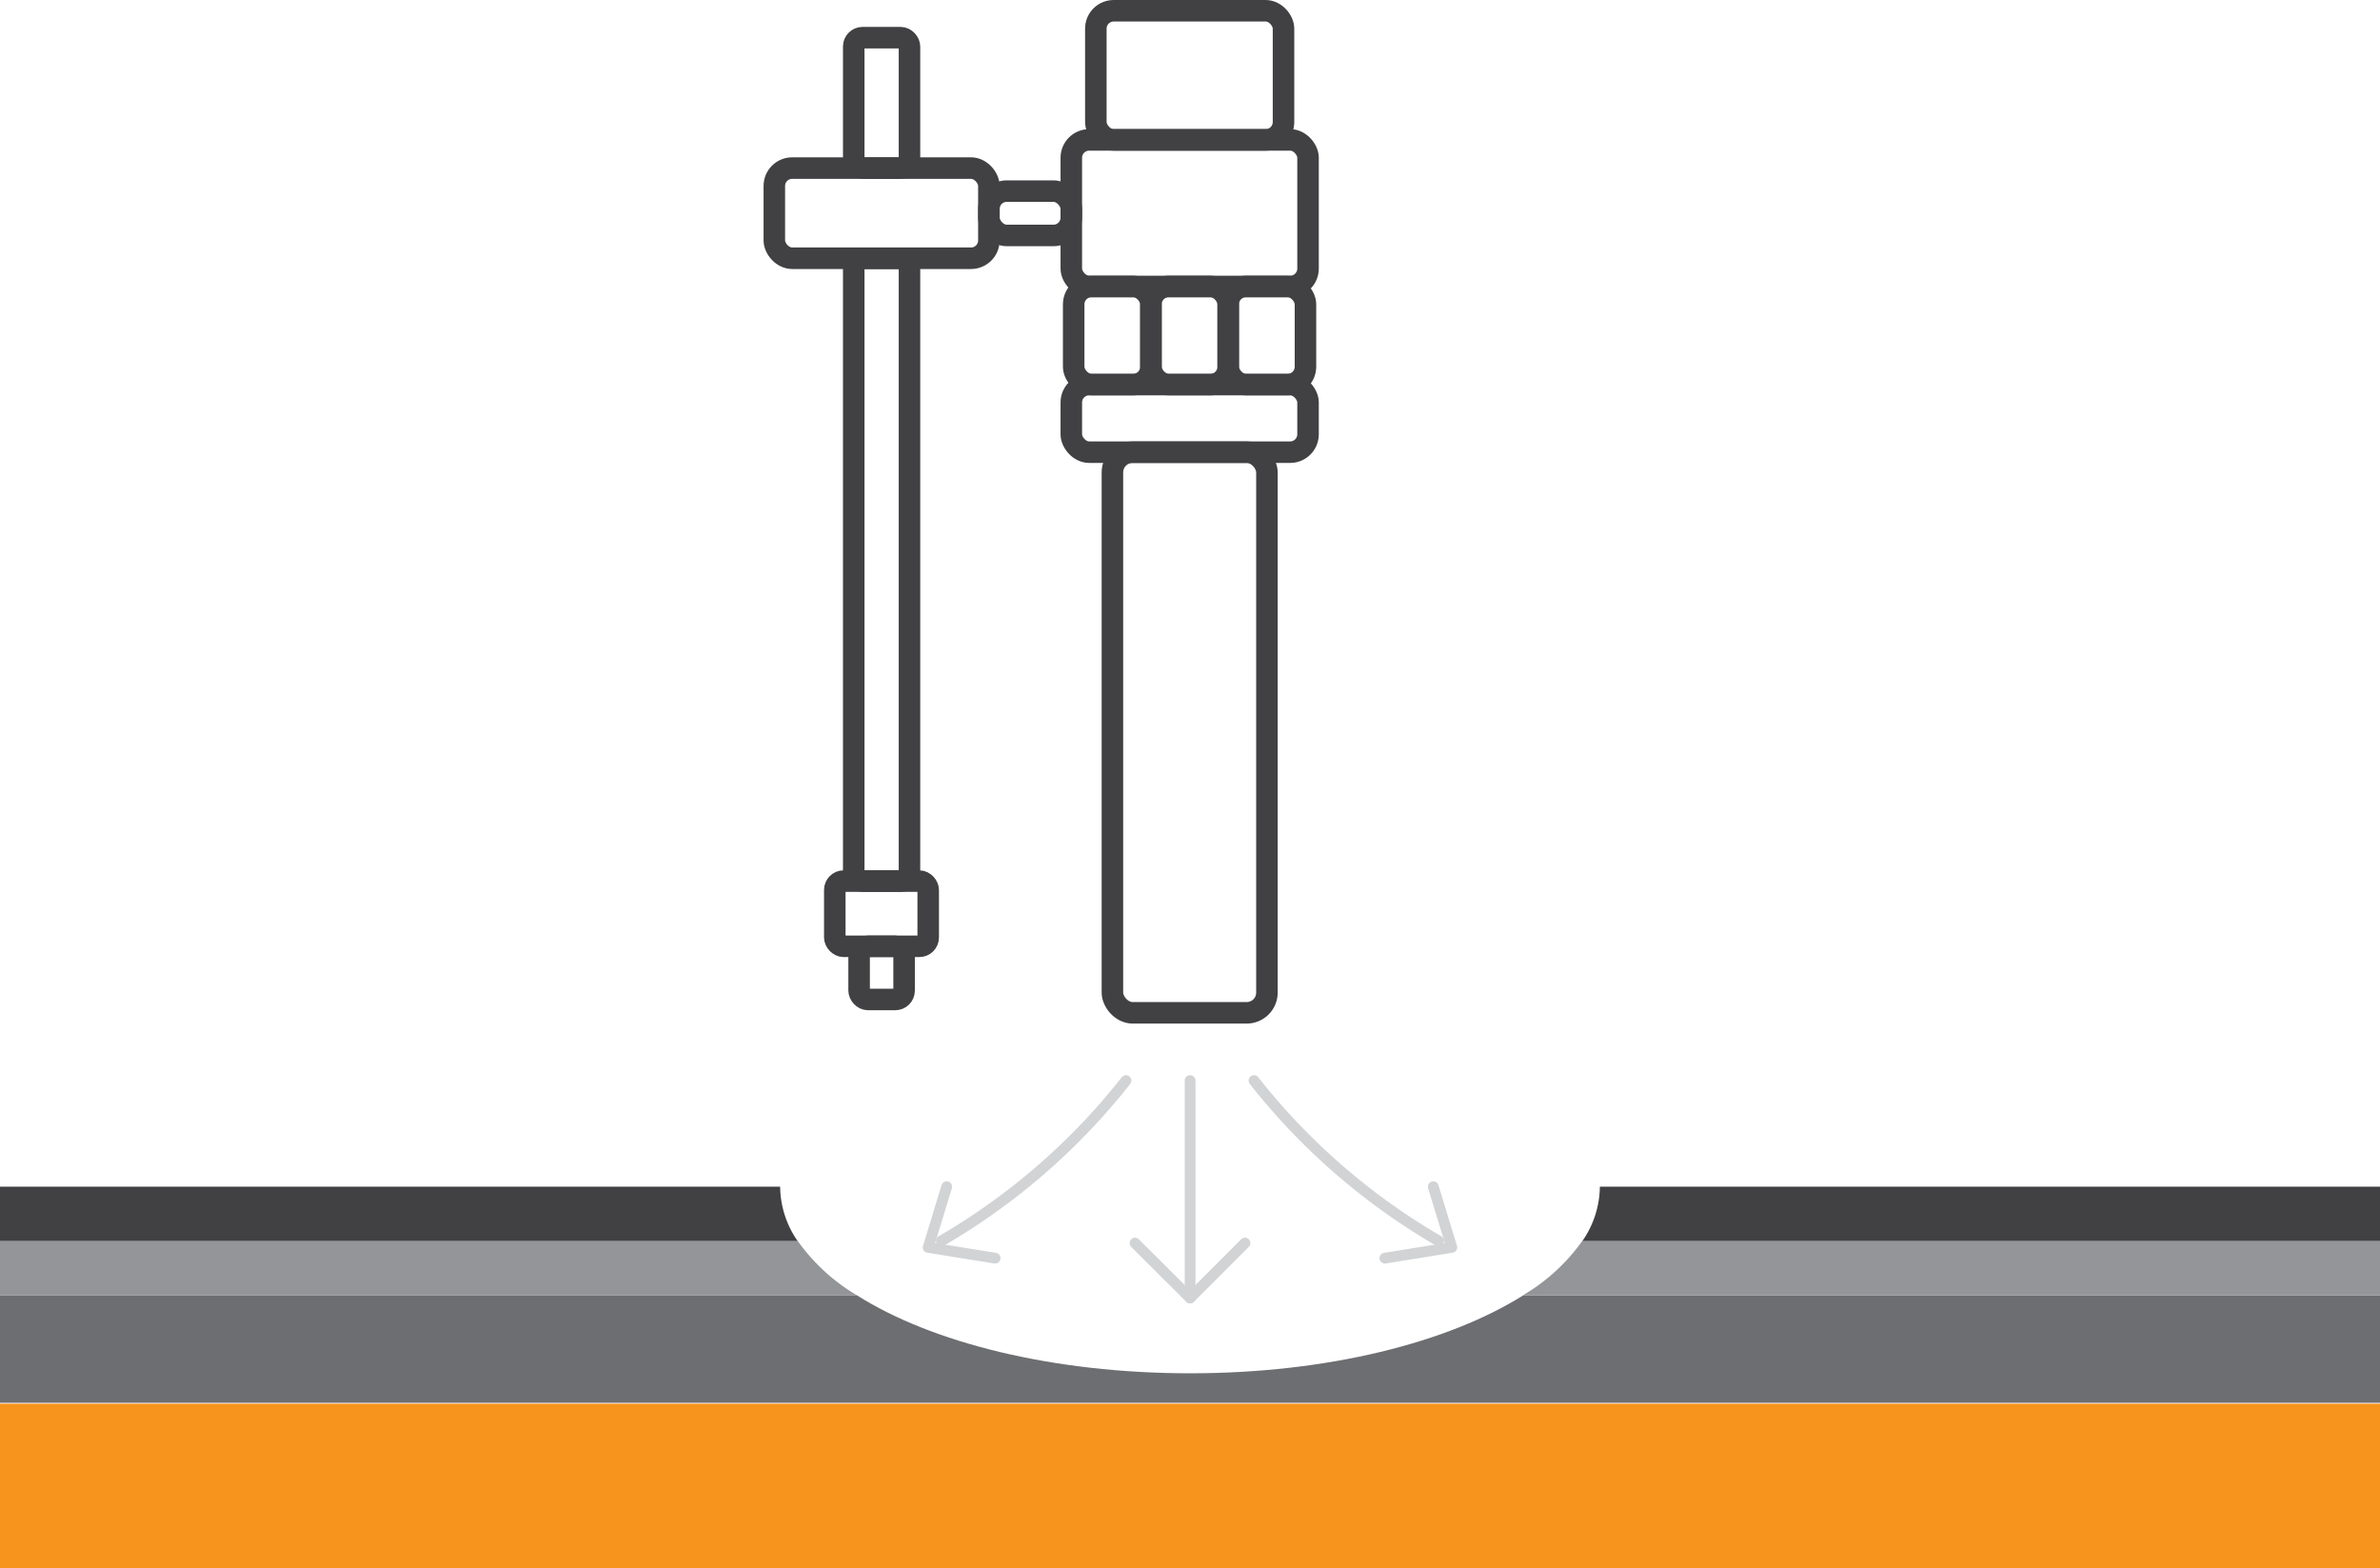 <svg xmlns="http://www.w3.org/2000/svg" viewBox="0 0 110.59 72.87"><defs><style>.cls-1{fill:#f7941d;}.cls-2{fill:#6d6e71;}.cls-3{fill:#939598;}.cls-4{fill:#414042;}.cls-5,.cls-6{fill:none;}.cls-5{stroke:#414042;stroke-miterlimit:10;}.cls-6{stroke:#d1d3d4;stroke-linecap:round;stroke-linejoin:round;stroke-width:0.5px;}</style></defs><title>step-1</title><g id="Слой_2" data-name="Слой 2"><g id="Слой_1-2" data-name="Слой 1"><rect class="cls-1" y="65.22" width="110.59" height="7.66"/><path class="cls-2" d="M110.59,60.18v5H0v-5H39.81c3.46,2.2,9.1,3.63,15.49,3.63s12-1.43,15.49-3.63Z"/><path class="cls-3" d="M39.81,60.18H0V57.65H37.06A8.94,8.94,0,0,0,39.81,60.18Z"/><path class="cls-3" d="M110.59,57.65v2.52H70.79a8.91,8.91,0,0,0,2.74-2.52Z"/><path class="cls-4" d="M36.25,55.14a4.5,4.5,0,0,0,.81,2.52H0V55.14Z"/><path class="cls-4" d="M110.59,55.14v2.52H73.53a4.5,4.5,0,0,0,.81-2.52Z"/><rect class="cls-5" x="49.78" y="17.87" width="11" height="3.14" rx="0.83" ry="0.83"/><rect class="cls-5" x="49.78" y="6.5" width="11" height="6.81" rx="0.83" ry="0.83"/><rect class="cls-5" x="50.92" y="0.5" width="8.72" height="6" rx="0.83" ry="0.83"/><rect class="cls-5" x="35.98" y="7.81" width="9.97" height="4.19" rx="0.83" ry="0.83"/><rect class="cls-5" x="45.95" y="8.88" width="3.83" height="2.06" rx="0.83" ry="0.83"/><rect class="cls-5" x="53.48" y="13.31" width="3.59" height="4.56" rx="0.83" ry="0.83"/><rect class="cls-5" x="49.89" y="13.31" width="3.59" height="4.56" rx="0.83" ry="0.83"/><rect class="cls-5" x="39.67" y="1.75" width="2.59" height="6.06" rx="0.41" ry="0.41"/><rect class="cls-5" x="38.79" y="40.94" width="4.34" height="3.03" rx="0.41" ry="0.41"/><rect class="cls-5" x="39.92" y="43.97" width="2.09" height="2.47" rx="0.41" ry="0.41"/><rect class="cls-5" x="39.67" y="12" width="2.59" height="28.94" rx="0.41" ry="0.41"/><rect class="cls-5" x="57.07" y="13.31" width="3.59" height="4.56" rx="0.83" ry="0.83"/><rect class="cls-5" x="51.69" y="21.01" width="7.18" height="26.05" rx="0.94" ry="0.94"/><path class="cls-6" d="M52.32,50.21a30.25,30.25,0,0,1-8.58,7.45"/><polyline class="cls-6" points="43.99 55.14 43.13 57.96 46.24 58.46"/><path class="cls-6" d="M58.27,50.21a30.25,30.25,0,0,0,8.58,7.45"/><polyline class="cls-6" points="66.6 55.14 67.46 57.96 64.35 58.46"/><polyline class="cls-6" points="57.85 57.76 55.3 60.31 52.74 57.76"/><line class="cls-6" x1="55.3" y1="60.31" x2="55.3" y2="50.21"/></g></g></svg>